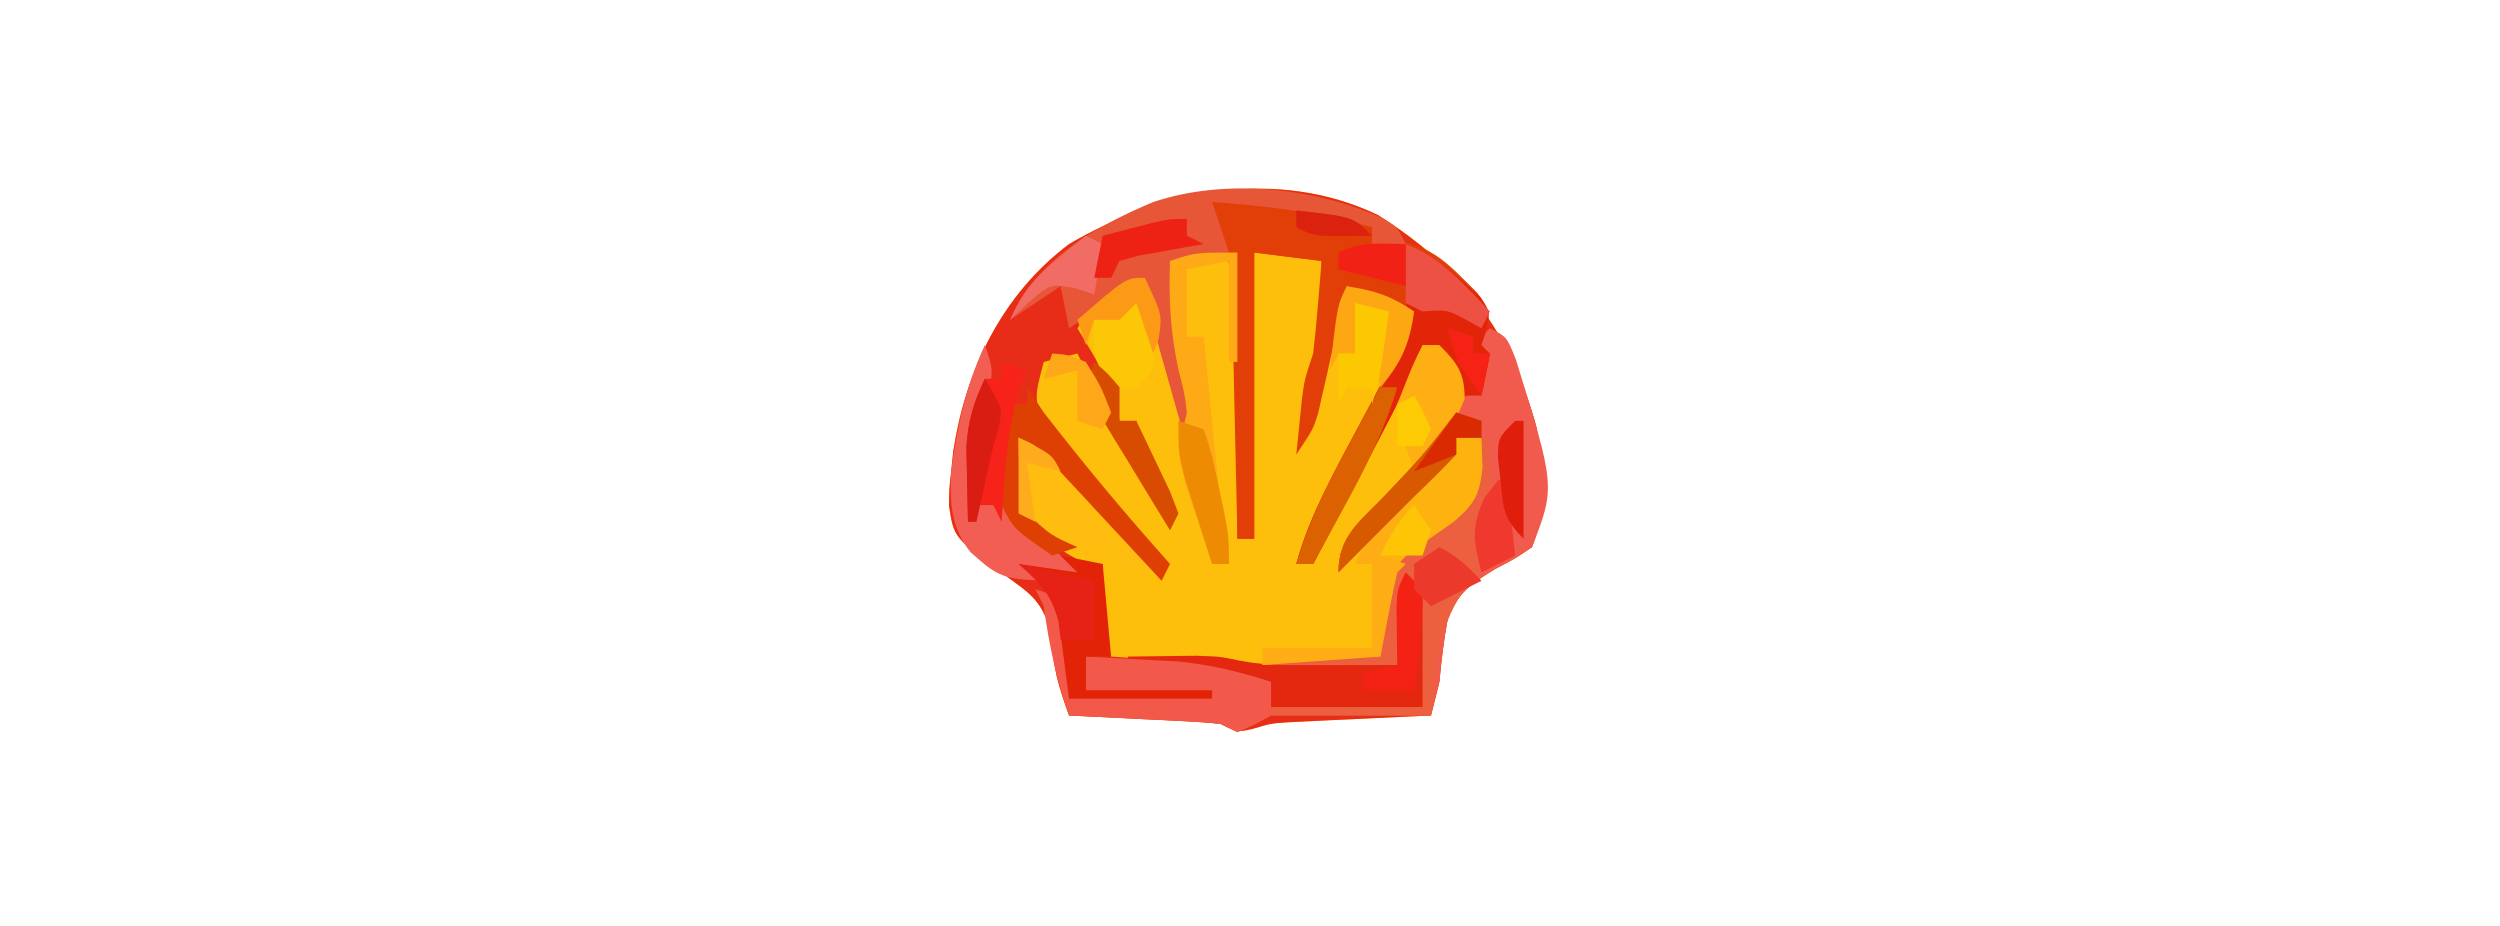 <?xml version="1.0" encoding="UTF-8"?>
<svg version="1.1" xmlns="http://www.w3.org/2000/svg" width="297" height="110">
<path d="M0 0 C9.986 6.309 15.623 13.689 18.781 24.965 C19.79 29.705 20.113 34.882 18.312 39.461 C16.316 40.812 16.316 40.812 13.875 42.086 C11.025 43.857 9.584 44.793 8.309 47.93 C7.839 50.445 7.548 52.914 7.312 55.461 C6.993 56.798 6.662 58.132 6.312 59.461 C5.758 59.486 5.203 59.511 4.632 59.537 C2.109 59.653 -0.414 59.776 -2.938 59.898 C-3.81 59.938 -4.683 59.977 -5.582 60.018 C-6.426 60.059 -7.271 60.101 -8.141 60.145 C-8.916 60.181 -9.691 60.218 -10.489 60.256 C-12.703 60.4 -12.703 60.4 -14.847 61.043 C-16.688 61.461 -16.688 61.461 -18.688 60.461 C-20.061 60.311 -21.44 60.213 -22.82 60.145 C-23.626 60.103 -24.432 60.061 -25.262 60.018 C-26.524 59.959 -26.524 59.959 -27.812 59.898 C-29.087 59.834 -29.087 59.834 -30.387 59.768 C-32.487 59.661 -34.587 59.561 -36.688 59.461 C-37.884 56.124 -38.688 53.659 -38.688 50.086 C-39.892 45.72 -41.106 45.123 -44.688 42.523 C-50.371 38.294 -50.371 38.294 -50.938 34.586 C-50.93 32.586 -50.93 32.586 -50.688 30.461 C-50.608 29.677 -50.528 28.893 -50.445 28.086 C-48.956 18.357 -44.637 9.458 -36.688 3.461 C-25.677 -2.991 -12.015 -5.723 0 0 Z " fill="#FDBF0B" transform="translate(163.688,25.539)"/>
<path d="M0 0 C9.986 6.309 15.623 13.689 18.781 24.965 C19.79 29.705 20.113 34.882 18.312 39.461 C16.316 40.812 16.316 40.812 13.875 42.086 C11.025 43.857 9.584 44.793 8.309 47.93 C7.839 50.445 7.548 52.914 7.312 55.461 C6.993 56.798 6.662 58.132 6.312 59.461 C5.758 59.486 5.203 59.511 4.632 59.537 C2.109 59.653 -0.414 59.776 -2.938 59.898 C-3.81 59.938 -4.683 59.977 -5.582 60.018 C-6.426 60.059 -7.271 60.101 -8.141 60.145 C-8.916 60.181 -9.691 60.218 -10.489 60.256 C-12.703 60.4 -12.703 60.4 -14.847 61.043 C-16.688 61.461 -16.688 61.461 -18.688 60.461 C-20.061 60.311 -21.44 60.213 -22.82 60.145 C-23.626 60.103 -24.432 60.061 -25.262 60.018 C-26.524 59.959 -26.524 59.959 -27.812 59.898 C-29.087 59.834 -29.087 59.834 -30.387 59.768 C-32.487 59.661 -34.587 59.561 -36.688 59.461 C-37.884 56.124 -38.688 53.659 -38.688 50.086 C-39.892 45.72 -41.106 45.123 -44.688 42.523 C-50.371 38.294 -50.371 38.294 -50.938 34.586 C-50.93 32.586 -50.93 32.586 -50.688 30.461 C-50.608 29.677 -50.528 28.893 -50.445 28.086 C-48.956 18.357 -44.637 9.458 -36.688 3.461 C-25.677 -2.991 -12.015 -5.723 0 0 Z M-24.688 5.461 C-24.778 10.613 -24.534 15.38 -23.688 20.461 C-25.008 16.171 -26.328 11.881 -27.688 7.461 C-32.796 9.461 -32.796 9.461 -35.688 13.461 C-35.048 14.533 -34.409 15.606 -33.75 16.711 C-32.281 19.269 -31.159 21.514 -30.688 24.461 C-30.027 24.461 -29.367 24.461 -28.688 24.461 C-28.543 25.224 -28.399 25.987 -28.25 26.773 C-27.724 29.543 -27.724 29.543 -26.688 32.461 C-27.814 30.545 -28.939 28.628 -30.062 26.711 C-30.689 25.644 -31.315 24.576 -31.961 23.477 C-33.285 21.164 -34.534 18.861 -35.688 16.461 C-37.008 16.791 -38.328 17.121 -39.688 17.461 C-40.865 21.845 -40.865 21.845 -39.281 25.953 C-38.245 27.133 -38.245 27.133 -37.188 28.336 C-36.089 29.612 -36.089 29.612 -34.969 30.914 C-33.84 32.175 -33.84 32.175 -32.688 33.461 C-31.997 34.26 -31.306 35.059 -30.594 35.883 C-28.973 37.756 -27.338 39.614 -25.688 41.461 C-29.725 38.524 -32.83 35.146 -36.039 31.363 C-37.534 29.638 -38.979 27.976 -40.688 26.461 C-41.347 26.461 -42.008 26.461 -42.688 26.461 C-43.189 29.592 -43.366 32.348 -42.688 35.461 C-40.376 38.074 -37.787 39.874 -34.688 41.461 C-34.028 41.461 -33.367 41.461 -32.688 41.461 C-32.72 43.447 -32.753 45.432 -32.785 47.418 C-32.77 49.664 -32.77 49.664 -31.688 52.461 C-30.807 52.522 -29.927 52.582 -29.02 52.645 C-27.858 52.728 -26.697 52.812 -25.5 52.898 C-24.351 52.98 -23.203 53.061 -22.02 53.145 C-18.688 53.461 -18.688 53.461 -15.824 54.059 C-15.119 54.191 -14.414 54.324 -13.688 54.461 C-13.357 54.131 -13.027 53.801 -12.688 53.461 C-10.505 53.226 -8.315 53.047 -6.125 52.898 C-4.927 52.815 -3.73 52.731 -2.496 52.645 C-1.569 52.584 -0.642 52.523 0.312 52.461 C0.352 51.82 0.392 51.18 0.434 50.52 C0.944 46.293 1.397 43.414 4.414 40.273 C6.66 38.563 8.936 36.982 11.312 35.461 C12.518 34.478 12.518 34.478 12.41 32.613 C12.399 31.882 12.387 31.151 12.375 30.398 C12.354 29.099 12.334 27.8 12.312 26.461 C11.322 26.461 10.332 26.461 9.312 26.461 C9.312 27.121 9.312 27.781 9.312 28.461 C8.322 28.791 7.332 29.121 6.312 29.461 C4.566 31.222 4.566 31.222 2.875 33.336 C0.555 36.15 -1.693 38.368 -4.688 40.461 C-4.069 39.877 -4.069 39.877 -3.438 39.281 C0.165 35.791 3.563 32.158 6.812 28.336 C7.503 27.529 8.194 26.722 8.906 25.891 C10.559 23.55 10.559 23.55 10.156 20.844 C9.346 18.245 9.346 18.245 7.312 15.461 C6.652 15.461 5.992 15.461 5.312 15.461 C3.326 19.04 1.35 22.625 -0.625 26.211 C-1.189 27.227 -1.753 28.242 -2.334 29.289 C-2.872 30.269 -3.41 31.248 -3.965 32.258 C-4.462 33.159 -4.96 34.059 -5.472 34.987 C-6.548 37.176 -7.219 39.08 -7.688 41.461 C-8.348 41.461 -9.008 41.461 -9.688 41.461 C-9.263 40.659 -8.839 39.857 -8.402 39.03 C-6.832 36.053 -5.267 33.072 -3.706 30.09 C-3.029 28.8 -2.35 27.511 -1.669 26.223 C-0.69 24.372 0.281 22.516 1.25 20.66 C1.837 19.545 2.423 18.429 3.027 17.28 C4.52 14.522 4.52 14.522 4.312 11.461 C1.424 9.353 -0.072 8.461 -3.688 8.461 C-5.338 13.741 -6.987 19.021 -8.688 24.461 C-8.027 21.821 -7.367 19.181 -6.688 16.461 C-6.45 13.337 -6.45 13.337 -6.562 10.461 C-6.581 9.512 -6.599 8.563 -6.617 7.586 C-6.64 6.885 -6.664 6.183 -6.688 5.461 C-9.328 5.131 -11.967 4.801 -14.688 4.461 C-14.688 15.681 -14.688 26.901 -14.688 38.461 C-15.348 38.461 -16.008 38.461 -16.688 38.461 C-16.688 27.241 -16.688 16.021 -16.688 4.461 C-21.424 4.197 -21.424 4.197 -24.688 5.461 Z " fill="#E72C17" transform="translate(163.688,25.539)"/>
<path d="M0 0 C7.126 -0.354 12.471 0.043 19 3 C19 3.66 19 4.32 19 5 C19.825 4.835 20.65 4.67 21.5 4.5 C26.294 5.185 28.208 7.527 31.559 10.859 C33 13 33 13 32.66 15.203 C32.333 16.093 32.333 16.093 32 17 C32.33 17.33 32.66 17.66 33 18 C32.714 19.675 32.382 21.344 32 23 C31.34 23 30.68 23 30 23 C27 19.538 27 19.538 27 17 C26.34 17 25.68 17 25 17 C24.724 17.72 24.447 18.44 24.163 19.182 C23.038 21.909 21.774 24.474 20.398 27.082 C19.909 28.013 19.419 28.945 18.914 29.904 C18.406 30.864 17.898 31.824 17.375 32.812 C16.859 33.792 16.344 34.771 15.812 35.779 C14.544 38.187 13.273 40.594 12 43 C11.34 43 10.68 43 10 43 C11.677 37.006 14.636 31.765 17.562 26.312 C18.566 24.435 19.567 22.556 20.566 20.676 C21.009 19.85 21.452 19.024 21.908 18.173 C23.108 15.914 23.108 15.914 24 13 C21.348 11.925 18.716 10.905 16 10 C15.734 11.192 15.469 12.385 15.195 13.613 C14.839 15.18 14.482 16.746 14.125 18.312 C13.951 19.098 13.777 19.884 13.598 20.693 C13.424 21.451 13.25 22.208 13.07 22.988 C12.913 23.685 12.756 24.381 12.594 25.099 C12 27 12 27 10 30 C10.142 28.562 10.289 27.125 10.438 25.688 C10.519 24.887 10.6 24.086 10.684 23.262 C11 21 11 21 12 18 C12.222 16.108 12.406 14.211 12.562 12.312 C12.646 11.319 12.73 10.325 12.816 9.301 C12.877 8.542 12.938 7.782 13 7 C10.36 6.67 7.72 6.34 5 6 C5 17.22 5 28.44 5 40 C4.34 40 3.68 40 3 40 C2.98 38.986 2.96 37.971 2.94 36.927 C2.864 33.164 2.775 29.401 2.683 25.638 C2.644 24.01 2.609 22.381 2.578 20.753 C2.532 18.412 2.474 16.071 2.414 13.73 C2.397 12.638 2.397 12.638 2.379 11.524 C2.271 7.83 2.101 6.152 0 3 C0 2.01 0 1.02 0 0 Z " fill="#E23F08" transform="translate(144,24)"/>
<path d="M0 0 C2 1 2 1 3.07 3.66 C7.779 18.851 7.779 18.851 5 26 C3.004 27.352 3.004 27.352 0.562 28.625 C-2.288 30.396 -3.728 31.332 -5.004 34.469 C-5.474 36.984 -5.765 39.454 -6 42 C-6.33 43.32 -6.66 44.64 -7 46 C-13.27 46 -19.54 46 -26 46 C-26 45.67 -26 45.34 -26 45 C-20.06 45 -14.12 45 -8 45 C-8 40.71 -8 36.42 -8 32 C-8.66 31.67 -9.32 31.34 -10 31 C-10.33 33.97 -10.66 36.94 -11 40 C-15.95 40 -20.9 40 -26 40 C-26 39.67 -26 39.34 -26 39 C-21.71 39 -17.42 39 -13 39 C-13.041 37.515 -13.082 36.03 -13.125 34.5 C-12.804 30.822 -12.443 29.424 -9.742 26.836 C-7.921 25.534 -6.093 24.242 -4.258 22.961 C-1.731 20.766 -1.231 19.771 -0.875 16.5 C-0.916 15.345 -0.958 14.19 -1 13 C-1.99 13 -2.98 13 -4 13 C-4 13.66 -4 14.32 -4 15 C-5.625 16.73 -7.288 18.359 -9 20 C-10.607 21.601 -12.211 23.206 -13.812 24.812 C-15.208 26.208 -16.604 27.604 -18 29 C-18 24.769 -15.546 23.058 -12.75 20.188 C-9.822 17.156 -7.054 14.23 -4.766 10.676 C-3 8 -3 8 -1 7 C-0.348 4.975 -0.348 4.975 0 3 C-0.66 3 -1.32 3 -2 3 C-1 1 -1 1 0 0 Z " fill="#F15B4D" transform="translate(177,39)"/>
<path d="M0 0 C1.723 1.07 1.723 1.07 2.723 3.07 C1.403 3.07 0.083 3.07 -1.277 3.07 C-1.277 2.41 -1.277 1.75 -1.277 1.07 C-7.602 -0.72 -13.726 -1.472 -20.277 -1.93 C-19.617 0.05 -18.957 2.03 -18.277 4.07 C-20.587 4.4 -22.897 4.73 -25.277 5.07 C-24.935 6.95 -24.935 6.95 -24.586 8.867 C-24.295 10.518 -24.005 12.169 -23.715 13.82 C-23.563 14.645 -23.412 15.47 -23.256 16.32 C-23.117 17.12 -22.979 17.919 -22.836 18.742 C-22.705 19.475 -22.574 20.208 -22.439 20.964 C-22.265 23.233 -22.609 24.908 -23.277 27.07 C-24.115 24.113 -24.947 21.154 -25.777 18.195 C-26.016 17.354 -26.254 16.512 -26.5 15.645 C-26.726 14.839 -26.951 14.033 -27.184 13.203 C-27.393 12.459 -27.603 11.716 -27.818 10.95 C-28.277 9.07 -28.277 9.07 -28.277 7.07 C-32.732 10.04 -32.732 10.04 -37.277 13.07 C-37.607 11.42 -37.937 9.77 -38.277 8.07 C-40.257 9.39 -42.237 10.71 -44.277 12.07 C-41.073 4.853 -34.312 1.052 -27.277 -1.93 C-18.679 -4.796 -8.135 -3.667 0 0 Z " fill="#E85638" transform="translate(164.277,25.93)"/>
<path d="M0 0 C2.009 1.655 2.923 2.503 3.328 5.121 C3.289 6.268 3.289 6.268 3.25 7.438 C3.235 8.199 3.219 8.961 3.203 9.746 C3 12 3 12 2 16 C-5.59 16.33 -13.18 16.66 -21 17 C-19.68 16.67 -18.36 16.34 -17 16 C-17 15.34 -17 14.68 -17 14 C-22.279 11.916 -27.395 11.421 -33 11 C-33 10.67 -33 10.34 -33 10 C-31.271 9.973 -29.542 9.953 -27.812 9.938 C-26.85 9.926 -25.887 9.914 -24.895 9.902 C-22 10 -22 10 -19.656 10.5 C-16.001 11.188 -12.39 11.106 -8.688 11.062 C-7.947 11.058 -7.206 11.053 -6.443 11.049 C-4.629 11.037 -2.814 11.019 -1 11 C-1.012 10.374 -1.023 9.747 -1.035 9.102 C-1.044 8.284 -1.053 7.467 -1.062 6.625 C-1.074 5.813 -1.086 5.001 -1.098 4.164 C-1 2 -1 2 0 0 Z " fill="#E4280F" transform="translate(167,68)"/>
<path d="M0 0 C2.828 1.368 5.035 2.694 7.312 4.875 C7.845 5.367 8.377 5.86 8.926 6.367 C10 8 10 8 9.605 10.133 C9.406 10.749 9.206 11.365 9 12 C9.33 12.33 9.66 12.66 10 13 C9.714 14.675 9.382 16.344 9 18 C8.34 18 7.68 18 7 18 C4 14.538 4 14.538 4 12 C3.34 12 2.68 12 2 12 C1.724 12.72 1.447 13.44 1.163 14.182 C0.038 16.909 -1.226 19.474 -2.602 22.082 C-3.091 23.013 -3.581 23.945 -4.086 24.904 C-4.594 25.864 -5.102 26.824 -5.625 27.812 C-6.141 28.792 -6.656 29.771 -7.188 30.779 C-8.456 33.187 -9.727 35.594 -11 38 C-11.66 38 -12.32 38 -13 38 C-11.927 34.088 -10.371 30.725 -8.398 27.207 C-7.909 26.329 -7.419 25.45 -6.914 24.545 C-5.894 22.735 -4.861 20.932 -3.812 19.139 C-0.195 12.568 0.696 7.465 0 0 Z " fill="#E22509" transform="translate(167,29)"/>
<path d="M0 0 C0.99 0 1.98 0 3 0 C3.363 3.007 3.608 5.085 3 8 C0.243 11.409 -3.383 13.589 -7 16 C-7.798 18.416 -7.798 18.416 -8.188 21.125 C-8.456 22.734 -8.724 24.343 -9 26 C-13.62 26.33 -18.24 26.66 -23 27 C-23 26.34 -23 25.68 -23 25 C-18.71 25 -14.42 25 -10 25 C-10 21.7 -10 18.4 -10 15 C-10.66 15 -11.32 15 -12 15 C-10.49 11.571 -8.483 9.043 -6 6.25 C-5.299 5.451 -4.598 4.652 -3.875 3.828 C-2 2 -2 2 0 2 C0 1.34 0 0.68 0 0 Z " fill="#FDB210" transform="translate(173,52)"/>
<path d="M0 0 C0.99 0.33 1.98 0.66 3 1 C3.982 5.053 4.082 8.839 4 13 C4.66 12.67 5.32 12.34 6 12 C6 10.68 6 9.36 6 8 C8.355 8.115 10.708 8.242 13.062 8.375 C14.373 8.445 15.684 8.514 17.035 8.586 C20.981 8.998 24.241 9.798 28 11 C28 12.32 28 13.64 28 15 C26.125 16.062 26.125 16.062 24 17 C23.34 16.67 22.68 16.34 22 16 C20.627 15.85 19.247 15.752 17.867 15.684 C17.062 15.642 16.256 15.6 15.426 15.557 C14.584 15.517 13.742 15.478 12.875 15.438 C12.026 15.394 11.176 15.351 10.301 15.307 C8.201 15.2 6.1 15.1 4 15 C2.479 10.641 1.616 6.575 1 2 C0.67 1.34 0.34 0.68 0 0 Z " fill="#F2594A" transform="translate(123,70)"/>
<path d="M0 0 C0.33 0 0.66 0 1 0 C1.027 1.417 1.047 2.833 1.062 4.25 C1.074 5.039 1.086 5.828 1.098 6.641 C1 9 1 9 0.434 11.172 C-0.226 13.083 -0.226 13.083 1 15 C0.216 15.742 -0.568 16.485 -1.375 17.25 C-5.246 21.79 -5.298 27.253 -6 33 C-12.27 33 -18.54 33 -25 33 C-25 32.67 -25 32.34 -25 32 C-19.06 32 -13.12 32 -7 32 C-7 27.71 -7 23.42 -7 19 C-7.66 18.67 -8.32 18.34 -9 18 C-9.33 20.97 -9.66 23.94 -10 27 C-14.95 27 -19.9 27 -25 27 C-25 26.67 -25 26.34 -25 26 C-20.71 26 -16.42 26 -12 26 C-12.041 24.515 -12.082 23.03 -12.125 21.5 C-11.804 17.822 -11.443 16.424 -8.742 13.836 C-6.921 12.534 -5.093 11.242 -3.258 9.961 C-0.731 7.766 -0.231 6.771 0.125 3.5 C0.084 2.345 0.043 1.19 0 0 Z " fill="#EC5F3F" transform="translate(176,52)"/>
<path d="M0 0 C0 4.29 0 8.58 0 13 C-0.33 13 -0.66 13 -1 13 C-1 9.04 -1 5.08 -1 1 C-2.65 1.33 -4.3 1.66 -6 2 C-6 4.64 -6 7.28 -6 10 C-5.34 10 -4.68 10 -4 10 C-3.917 10.854 -3.917 10.854 -3.832 11.725 C-3.577 14.338 -3.32 16.95 -3.062 19.562 C-2.975 20.458 -2.888 21.353 -2.799 22.275 C-2.311 27.206 -1.746 32.102 -1 37 C-1.66 37 -2.32 37 -3 37 C-3.702 34.942 -4.386 32.879 -5.062 30.812 C-5.445 29.664 -5.828 28.515 -6.223 27.332 C-7.016 23.932 -6.785 22.314 -6 19 C-6.301 16.586 -6.301 16.586 -6.938 14.188 C-7.95 9.657 -8.172 5.632 -8 1 C-5 0 -5 0 0 0 Z " fill="#FEAA17" transform="translate(147,30)"/>
<path d="M0 0 C6.79 3.031 11.426 9.318 16 15 C15.67 15.66 15.34 16.32 15 17 C13.35 15.68 11.7 14.36 10 13 C10 13.66 10 14.32 10 15 C5.977 13.621 2.865 12.192 0 9 C-0.421 5.956 -0.294 3.053 0 0 Z " fill="#FEBD0F" transform="translate(121,52)"/>
<path d="M0 0 C0.936 2.527 1.171 3.613 0.062 6.125 C-1.508 10.375 -1.157 14.515 -1 19 C0.32 19 1.64 19 3 19 C5.5 21.25 5.5 21.25 8 24 C8.763 24.763 9.526 25.526 10.312 26.312 C10.869 26.869 11.426 27.426 12 28 C2.127 28 2.127 28 -1.695 24.605 C-4.055 21.702 -4.18 18.575 -4 15 C-3.324 9.781 -2.236 4.791 0 0 Z " fill="#F25E53" transform="translate(117,41)"/>
<path d="M0 0 C1.65 0.33 3.3 0.66 5 1 C5.33 4.63 5.66 8.26 6 12 C5.01 12 4.02 12 3 12 C3 13.32 3 14.64 3 16 C7.95 16 12.9 16 18 16 C18 16.33 18 16.66 18 17 C12.39 17 6.78 17 1 17 C0.609 14.005 0.219 11.01 -0.172 8.016 C-1.11 4.6 -2.319 3.245 -5 1 C-2.69 1.33 -0.38 1.66 2 2 C1.34 1.34 0.68 0.68 0 0 Z " fill="#E22308" transform="translate(126,66)"/>
<path d="M0 0 C0.66 0.99 1.32 1.98 2 3 C6.783 9.19 11.788 15.169 17 21 C16.67 21.66 16.34 22.32 16 23 C15.556 22.521 15.112 22.041 14.655 21.547 C12.648 19.383 10.636 17.223 8.625 15.062 C7.577 13.93 7.577 13.93 6.508 12.775 C5.838 12.057 5.167 11.338 4.477 10.598 C3.859 9.933 3.241 9.268 2.604 8.582 C1.071 6.906 1.071 6.906 -1 6 C-0.987 9.101 -0.821 12 0 15 C2.883 17.62 2.883 17.62 6 19 C5.01 19.33 4.02 19.66 3 20 C-1.582 16.836 -1.582 16.836 -3 14 C-3.096 12.336 -3.13 10.667 -3.125 9 C-3.128 8.113 -3.13 7.226 -3.133 6.312 C-3 4 -3 4 -2 2 C-1.34 2 -0.68 2 0 2 C0 1.34 0 0.68 0 0 Z " fill="#DE4003" transform="translate(122,46)"/>
<path d="M0 0 C0.99 0.33 1.98 0.66 3 1 C2.691 1.742 2.381 2.485 2.062 3.25 C0.59 8.447 0.331 13.625 0 19 C-0.33 18.34 -0.66 17.68 -1 17 C-1.66 17 -2.32 17 -3 17 C-3.33 17.66 -3.66 18.32 -4 19 C-4.054 17.104 -4.093 15.209 -4.125 13.312 C-4.148 12.257 -4.171 11.201 -4.195 10.113 C-3.999 6.977 -3.331 4.824 -2 2 C-1.34 2 -0.68 2 0 2 C0 1.34 0 0.68 0 0 Z " fill="#F72219" transform="translate(119,43)"/>
<path d="M0 0 C0.66 0 1.32 0 2 0 C4.145 2.145 5 3.302 5 6.375 C3.632 9.965 1.578 12.157 -1 15 C-1.33 14.01 -1.66 13.02 -2 12 C-1.34 12 -0.68 12 0 12 C-0.33 10.35 -0.66 8.7 -1 7 C-1.66 7 -2.32 7 -3 7 C-1.125 2.25 -1.125 2.25 0 0 Z " fill="#FDAF13" transform="translate(169,41)"/>
<path d="M0 0 C0 3.517 -0.824 4.371 -3 7 C-2.01 7.33 -1.02 7.66 0 8 C-0.33 8.33 -0.66 8.66 -1 9 C-1.393 10.679 -1.741 12.369 -2.062 14.062 C-2.372 15.692 -2.681 17.321 -3 19 C-7.62 19.33 -12.24 19.66 -17 20 C-17 19.34 -17 18.68 -17 18 C-12.71 18 -8.42 18 -4 18 C-4 14.7 -4 11.4 -4 8 C-4.66 8 -5.32 8 -6 8 C-4.557 4.634 -2.667 2.49 0 0 Z " fill="#FEAE14" transform="translate(167,59)"/>
<path d="M0 0 C0.66 0.33 1.32 0.66 2 1 C2.484 2.777 2.484 2.777 2.75 4.938 C2.848 5.648 2.946 6.358 3.047 7.09 C3 9 3 9 1 11 C0.01 11 -0.98 11 -2 11 C-4.152 7.772 -4.201 6.716 -4 3 C-3.01 2.67 -2.02 2.34 -1 2 C-0.67 1.34 -0.34 0.68 0 0 Z " fill="#FCC707" transform="translate(134,35)"/>
<path d="M0 0 C3.375 0.547 5.082 1.055 8 3 C7.469 6.821 6.503 9.062 4 12 C2.875 6.375 2.875 6.375 4 3 C3.01 2.67 2.02 2.34 1 2 C1 3.98 1 5.96 1 8 C0.34 8 -0.32 8 -1 8 C-1.33 8.66 -1.66 9.32 -2 10 C-1.125 2.25 -1.125 2.25 0 0 Z " fill="#FDA813" transform="translate(160,34)"/>
<path d="M0 0 C0.99 0.33 1.98 0.66 3 1 C3 1.66 3 2.32 3 3 C2.01 3 1.02 3 0 3 C0 3.66 0 4.32 0 5 C-1.625 6.73 -3.288 8.359 -5 10 C-6.607 11.601 -8.211 13.206 -9.812 14.812 C-11.208 16.208 -12.604 17.604 -14 19 C-14 14.74 -11.492 12.966 -8.688 10.062 C-4.096 5.242 -4.096 5.242 0 0 Z " fill="#D75A00" transform="translate(173,49)"/>
<path d="M0 0 C4.292 1.651 6.879 4.738 10 8 C9.67 8.66 9.34 9.32 9 10 C8.402 9.67 7.804 9.34 7.188 9 C4.946 7.792 4.946 7.792 2 8 C1.34 7.67 0.68 7.34 0 7 C0 4.69 0 2.38 0 0 Z " fill="#EC5144" transform="translate(167,29)"/>
<path d="M0 0 C0.66 0 1.32 0 2 0 C0.52 5.001 -1.632 9.329 -4.125 13.875 C-4.498 14.563 -4.87 15.252 -5.254 15.961 C-6.165 17.643 -7.082 19.322 -8 21 C-8.66 21 -9.32 21 -10 21 C-8.52 15.999 -6.368 11.671 -3.875 7.125 C-3.502 6.437 -3.13 5.748 -2.746 5.039 C-1.835 3.357 -0.918 1.678 0 0 Z " fill="#DC6100" transform="translate(164,46)"/>
<path d="M0 0 C0.66 0.66 1.32 1.32 2 2 C1.977 4.82 1.977 4.82 1.625 8.125 C1.514 9.221 1.403 10.316 1.289 11.445 C1.146 12.71 1.146 12.71 1 14 C-0.98 14 -2.96 14 -5 14 C-5 13.34 -5 12.68 -5 12 C-3.68 11.67 -2.36 11.34 -1 11 C-1.012 10.374 -1.023 9.747 -1.035 9.102 C-1.044 8.284 -1.053 7.467 -1.062 6.625 C-1.074 5.813 -1.086 5.001 -1.098 4.164 C-1 2 -1 2 0 0 Z " fill="#F42215" transform="translate(167,68)"/>
<path d="M0 0 C1.32 0.33 2.64 0.66 4 1 C3 8.429 3 8.429 2 12 C2 11.34 2 10.68 2 10 C1.01 10 0.02 10 -1 10 C-1.33 10.66 -1.66 11.32 -2 12 C-2 10.02 -2 8.04 -2 6 C-1.34 6 -0.68 6 0 6 C0 4.02 0 2.04 0 0 Z " fill="#FCC802" transform="translate(161,36)"/>
<path d="M0 0 C4.455 0.99 4.455 0.99 9 2 C9 4.31 9 6.62 9 9 C7.68 9 6.36 9 5 9 C4.918 8.258 4.835 7.515 4.75 6.75 C3.86 3.488 2.515 2.19 0 0 Z " fill="#E52215" transform="translate(121,67)"/>
<path d="M0 0 C1.5 1.25 1.5 1.25 3 3 C3 4.32 3 5.64 3 7 C3.66 7 4.32 7 5 7 C5.864 8.787 6.716 10.58 7.562 12.375 C8.276 13.872 8.276 13.872 9.004 15.398 C9.333 16.257 9.661 17.115 10 18 C9.67 18.66 9.34 19.32 9 20 C7.296 17.239 5.615 14.465 3.938 11.688 C3.452 10.902 2.967 10.116 2.467 9.307 C2.012 8.549 1.558 7.792 1.09 7.012 C0.666 6.315 0.241 5.619 -0.196 4.901 C-1 3 -1 3 0 0 Z " fill="#D74C00" transform="translate(130,43)"/>
<path d="M0 0 C0.66 0.33 1.32 0.66 2 1 C1.67 2.98 1.34 4.96 1 7 C0.278 6.753 -0.444 6.505 -1.188 6.25 C-4.179 5.683 -4.179 5.683 -6.812 7.938 C-7.534 8.618 -8.256 9.299 -9 10 C-7.618 6.79 -6.076 4.951 -3.375 2.75 C-2.743 2.229 -2.112 1.708 -1.461 1.172 C-0.738 0.592 -0.738 0.592 0 0 Z " fill="#F06C65" transform="translate(129,28)"/>
<path d="M0 0 C0 0.66 0 1.32 0 2 C0.66 2.33 1.32 2.66 2 3 C0.935 3.182 0.935 3.182 -0.152 3.367 C-1.071 3.535 -1.991 3.702 -2.938 3.875 C-3.854 4.037 -4.771 4.2 -5.715 4.367 C-6.469 4.576 -7.223 4.785 -8 5 C-8.33 5.66 -8.66 6.32 -9 7 C-9.66 7 -10.32 7 -11 7 C-10.67 5.35 -10.34 3.7 -10 2 C-8.709 1.664 -7.417 1.331 -6.125 1 C-5.406 0.814 -4.686 0.629 -3.945 0.438 C-2 0 -2 0 0 0 Z " fill="#ED2214" transform="translate(141,26)"/>
<path d="M0 0 C0.99 0.33 1.98 0.66 3 1 C3.949 3.836 3.949 3.836 4.688 7.375 C4.939 8.538 5.19 9.7 5.449 10.898 C6 14 6 14 6 17 C5.34 17 4.68 17 4 17 C3.326 14.919 2.661 12.835 2 10.75 C1.629 9.59 1.258 8.43 0.875 7.234 C0 4 0 4 0 0 Z " fill="#ED8C03" transform="translate(140,50)"/>
<path d="M0 0 C2.108 3.471 2.108 3.471 1.625 5.844 C1.419 6.555 1.212 7.267 1 8 C0.641 9.582 0.287 11.166 -0.062 12.75 C-0.239 13.549 -0.416 14.348 -0.598 15.172 C-0.73 15.775 -0.863 16.378 -1 17 C-1.33 17 -1.66 17 -2 17 C-2.054 15.104 -2.093 13.209 -2.125 11.312 C-2.148 10.257 -2.171 9.201 -2.195 8.113 C-1.999 4.977 -1.331 2.824 0 0 Z " fill="#DA1D12" transform="translate(117,45)"/>
<path d="M0 0 C0.33 0 0.66 0 1 0 C1.33 2.97 1.66 5.94 2 9 C0.02 9.99 0.02 9.99 -2 11 C-2.938 7.335 -3.287 5.599 -1.625 2.125 C-1.089 1.424 -0.552 0.723 0 0 Z " fill="#EF392E" transform="translate(178,57)"/>
<path d="M0 0 C2.131 1.065 3.366 2.292 5 4 C3.02 4.99 1.04 5.98 -1 7 C-1.66 6.34 -2.32 5.68 -3 5 C-3 4.01 -3 3.02 -3 2 C-2.01 1.34 -1.02 0.68 0 0 Z " fill="#EB3A2B" transform="translate(171,65)"/>
<path d="M0 0 C0.33 0 0.66 0 1 0 C1 4.62 1 9.24 1 14 C-1.455 11.545 -1.415 10.394 -1.75 7 C-1.848 6.113 -1.946 5.226 -2.047 4.312 C-2 2 -2 2 0 0 Z " fill="#E01E0C" transform="translate(180,50)"/>
<path d="M0 0 C2.092 4.431 2.092 4.431 1.625 7.312 C1.419 7.869 1.212 8.426 1 9 C0.34 7.02 -0.32 5.04 -1 3 C-1.66 3.66 -2.32 4.32 -3 5 C-3.99 5 -4.98 5 -6 5 C-6.33 5.99 -6.66 6.98 -7 8 C-7.33 7.01 -7.66 6.02 -8 5 C-2.25 0 -2.25 0 0 0 Z " fill="#FC9A16" transform="translate(136,33)"/>
<path d="M0 0 C0 1.65 0 3.3 0 5 C-2.64 4.34 -5.28 3.68 -8 3 C-8 2.34 -8 1.68 -8 1 C-5.291 -0.354 -2.991 -0.065 0 0 Z " fill="#F12215" transform="translate(167,29)"/>
<path d="M0 0 C1.812 0.125 1.812 0.125 4 1 C5.812 3.938 5.812 3.938 7 7 C6.67 7.66 6.34 8.32 6 9 C5.01 8.67 4.02 8.34 3 8 C3 6.02 3 4.04 3 2 C1.68 2.33 0.36 2.66 -1 3 C-0.67 2.01 -0.34 1.02 0 0 Z " fill="#FEA719" transform="translate(125,42)"/>
<path d="M0 0 C0.66 0.99 1.32 1.98 2 3 C1.67 3.99 1.34 4.98 1 6 C-0.65 6 -2.3 6 -4 6 C-2.848 3.532 -1.952 1.952 0 0 Z " fill="#FDC506" transform="translate(168,60)"/>
<path d="M0 0 C4 2 4 2 5 4 C3.68 3.67 2.36 3.34 1 3 C1.33 5.31 1.66 7.62 2 10 C1.34 9.67 0.68 9.34 0 9 C0 6.03 0 3.06 0 0 Z " fill="#FEAB1D" transform="translate(121,52)"/>
<path d="M0 0 C0.99 0.33 1.98 0.66 3 1 C3 1.66 3 2.32 3 3 C2.01 3 1.02 3 0 3 C0 3.66 0 4.32 0 5 C-1.65 5.66 -3.3 6.32 -5 7 C-3.35 4.69 -1.7 2.38 0 0 Z " fill="#DA2A02" transform="translate(173,49)"/>
<path d="M0 0 C6.75 0.75 6.75 0.75 9 3 C2.25 3.125 2.25 3.125 0 2 C0 1.34 0 0.68 0 0 Z " fill="#DA220F" transform="translate(154,25)"/>
<path d="M0 0 C0.99 0.33 1.98 0.66 3 1 C3 1.66 3 2.32 3 3 C3.66 3 4.32 3 5 3 C4.67 4.65 4.34 6.3 4 8 C1.846 5.378 0.599 3.356 0 0 Z " fill="#F62215" transform="translate(172,39)"/>
<path d="M0 0 C1.062 1.875 1.062 1.875 2 4 C1.67 4.66 1.34 5.32 1 6 C0.01 6 -0.98 6 -2 6 C-2 4.35 -2 2.7 -2 1 C-1.34 0.67 -0.68 0.34 0 0 Z " fill="#FDCB04" transform="translate(168,47)"/>
</svg>

